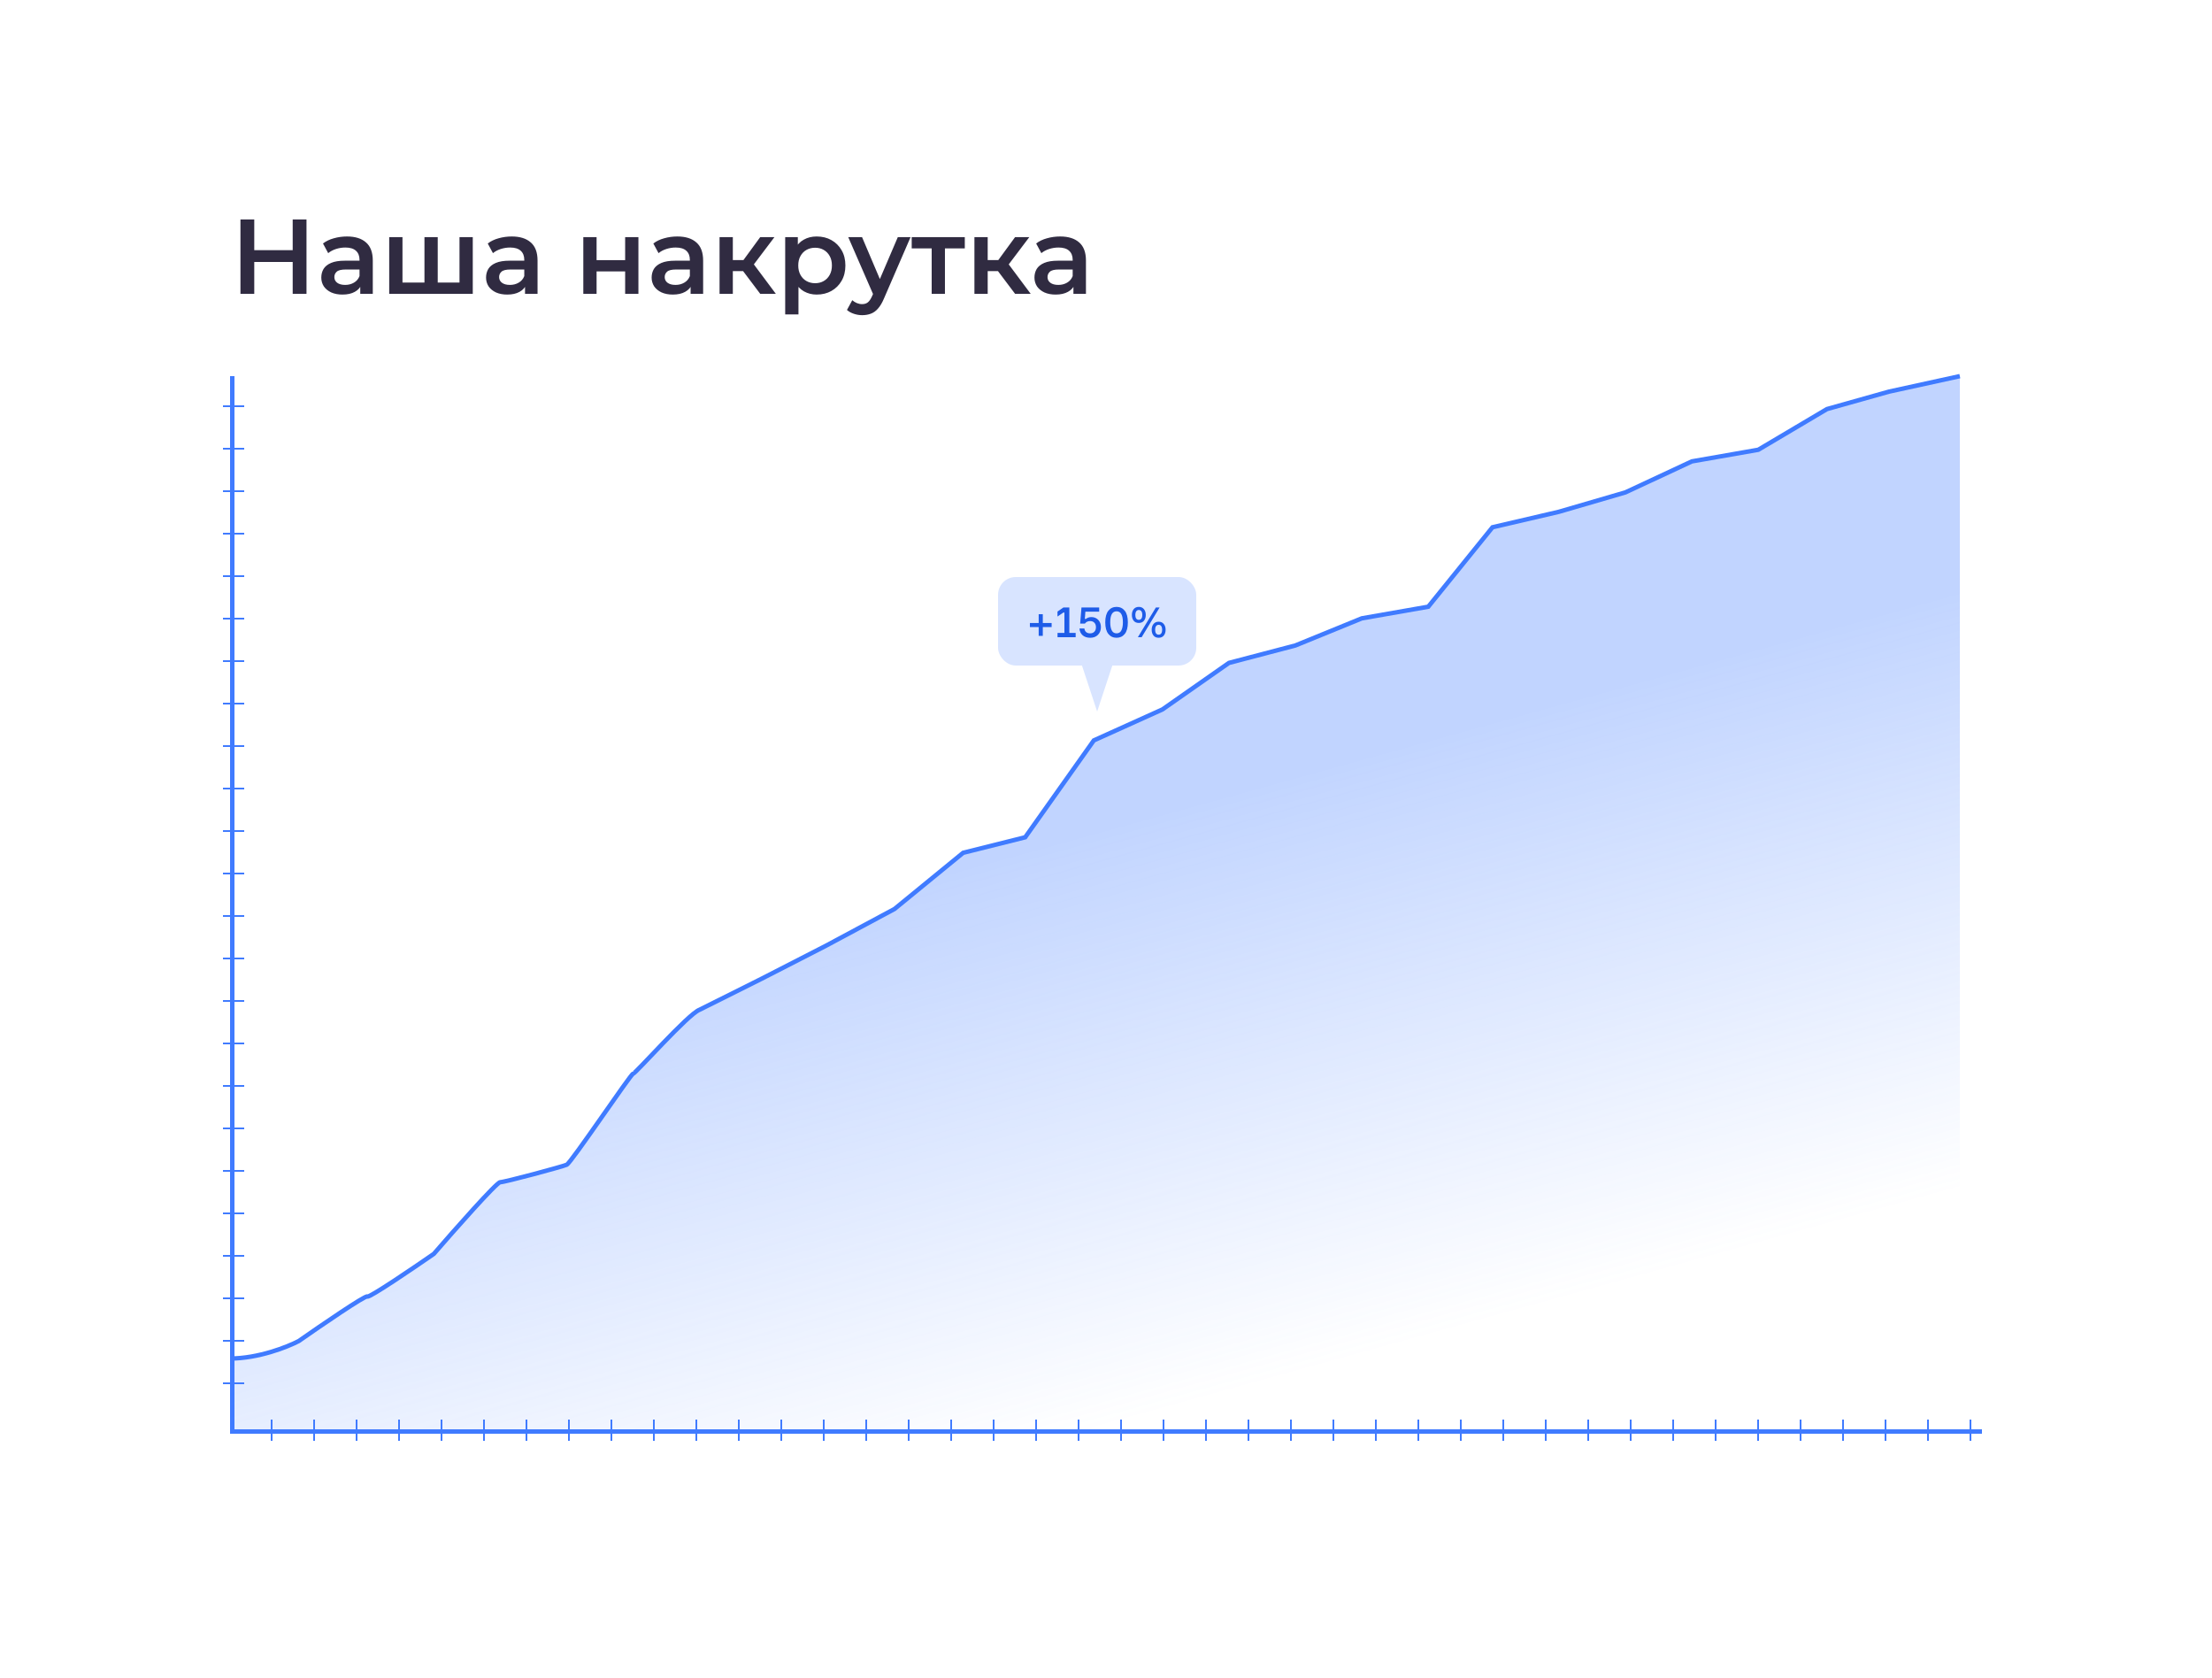 <svg width="625" height="474" viewBox="0 0 625 474" fill="none" xmlns="http://www.w3.org/2000/svg">
<g filter="url(#filter0_d_574_25266)">
<rect x="25" y="20" width="575" height="423.75" rx="25" fill="white"/>
</g>
<path d="M82.7 62H86.6V83H82.7V62ZM71.84 83H67.94V62H71.84V83ZM83 74H71.51V70.67H83V74ZM101.791 83V79.76L101.581 79.07V73.4C101.581 72.3 101.251 71.45 100.591 70.85C99.931 70.23 98.931 69.92 97.591 69.92C96.691 69.92 95.801 70.06 94.921 70.34C94.061 70.62 93.331 71.01 92.731 71.51L91.261 68.78C92.121 68.12 93.141 67.63 94.321 67.31C95.521 66.97 96.761 66.8 98.041 66.8C100.361 66.8 102.151 67.36 103.411 68.48C104.691 69.58 105.331 71.29 105.331 73.61V83H101.791ZM96.751 83.21C95.551 83.21 94.501 83.01 93.601 82.61C92.701 82.19 92.001 81.62 91.501 80.9C91.021 80.16 90.781 79.33 90.781 78.41C90.781 77.51 90.991 76.7 91.411 75.98C91.851 75.26 92.561 74.69 93.541 74.27C94.521 73.85 95.821 73.64 97.441 73.64H102.091V76.13H97.711C96.431 76.13 95.571 76.34 95.131 76.76C94.691 77.16 94.471 77.66 94.471 78.26C94.471 78.94 94.741 79.48 95.281 79.88C95.821 80.28 96.571 80.48 97.531 80.48C98.451 80.48 99.271 80.27 99.991 79.85C100.731 79.43 101.261 78.81 101.581 77.99L102.211 80.24C101.851 81.18 101.201 81.91 100.261 82.43C99.341 82.95 98.171 83.21 96.751 83.21ZM120.741 79.82L119.931 80.72V66.98H123.681V80.72L122.781 79.82H130.701L129.831 80.72V66.98H133.581V83H109.971V66.98H113.721V80.72L112.851 79.82H120.741ZM148.344 83V79.76L148.134 79.07V73.4C148.134 72.3 147.804 71.45 147.144 70.85C146.484 70.23 145.484 69.92 144.144 69.92C143.244 69.92 142.354 70.06 141.474 70.34C140.614 70.62 139.884 71.01 139.284 71.51L137.814 68.78C138.674 68.12 139.694 67.63 140.874 67.31C142.074 66.97 143.314 66.8 144.594 66.8C146.914 66.8 148.704 67.36 149.964 68.48C151.244 69.58 151.884 71.29 151.884 73.61V83H148.344ZM143.304 83.21C142.104 83.21 141.054 83.01 140.154 82.61C139.254 82.19 138.554 81.62 138.054 80.9C137.574 80.16 137.334 79.33 137.334 78.41C137.334 77.51 137.544 76.7 137.964 75.98C138.404 75.26 139.114 74.69 140.094 74.27C141.074 73.85 142.374 73.64 143.994 73.64H148.644V76.13H144.264C142.984 76.13 142.124 76.34 141.684 76.76C141.244 77.16 141.024 77.66 141.024 78.26C141.024 78.94 141.294 79.48 141.834 79.88C142.374 80.28 143.124 80.48 144.084 80.48C145.004 80.48 145.824 80.27 146.544 79.85C147.284 79.43 147.814 78.81 148.134 77.99L148.764 80.24C148.404 81.18 147.754 81.91 146.814 82.43C145.894 82.95 144.724 83.21 143.304 83.21ZM164.815 83V66.98H168.565V73.49H176.635V66.98H180.385V83H176.635V76.67H168.565V83H164.815ZM195.131 83V79.76L194.921 79.07V73.4C194.921 72.3 194.591 71.45 193.931 70.85C193.271 70.23 192.271 69.92 190.931 69.92C190.031 69.92 189.141 70.06 188.261 70.34C187.401 70.62 186.671 71.01 186.071 71.51L184.601 68.78C185.461 68.12 186.481 67.63 187.661 67.31C188.861 66.97 190.101 66.8 191.381 66.8C193.701 66.8 195.491 67.36 196.751 68.48C198.031 69.58 198.671 71.29 198.671 73.61V83H195.131ZM190.091 83.21C188.891 83.21 187.841 83.01 186.941 82.61C186.041 82.19 185.341 81.62 184.841 80.9C184.361 80.16 184.121 79.33 184.121 78.41C184.121 77.51 184.331 76.7 184.751 75.98C185.191 75.26 185.901 74.69 186.881 74.27C187.861 73.85 189.161 73.64 190.781 73.64H195.431V76.13H191.051C189.771 76.13 188.911 76.34 188.471 76.76C188.031 77.16 187.811 77.66 187.811 78.26C187.811 78.94 188.081 79.48 188.621 79.88C189.161 80.28 189.911 80.48 190.871 80.48C191.791 80.48 192.611 80.27 193.331 79.85C194.071 79.43 194.601 78.81 194.921 77.99L195.551 80.24C195.191 81.18 194.541 81.91 193.601 82.43C192.681 82.95 191.511 83.21 190.091 83.21ZM214.801 83L209.011 75.32L212.071 73.43L219.211 83H214.801ZM203.311 83V66.98H207.061V83H203.311ZM205.951 76.58V73.46H211.381V76.58H205.951ZM212.431 75.44L208.921 75.02L214.801 66.98H218.821L212.431 75.44ZM230.736 83.21C229.436 83.21 228.246 82.91 227.166 82.31C226.106 81.71 225.256 80.81 224.616 79.61C223.996 78.39 223.686 76.85 223.686 74.99C223.686 73.11 223.986 71.57 224.586 70.37C225.206 69.17 226.046 68.28 227.106 67.7C228.166 67.1 229.376 66.8 230.736 66.8C232.316 66.8 233.706 67.14 234.906 67.82C236.126 68.5 237.086 69.45 237.786 70.67C238.506 71.89 238.866 73.33 238.866 74.99C238.866 76.65 238.506 78.1 237.786 79.34C237.086 80.56 236.126 81.51 234.906 82.19C233.706 82.87 232.316 83.21 230.736 83.21ZM221.856 88.82V66.98H225.426V70.76L225.306 75.02L225.606 79.28V88.82H221.856ZM230.316 80C231.216 80 232.016 79.8 232.716 79.4C233.436 79 234.006 78.42 234.426 77.66C234.846 76.9 235.056 76.01 235.056 74.99C235.056 73.95 234.846 73.06 234.426 72.32C234.006 71.56 233.436 70.98 232.716 70.58C232.016 70.18 231.216 69.98 230.316 69.98C229.416 69.98 228.606 70.18 227.886 70.58C227.166 70.98 226.596 71.56 226.176 72.32C225.756 73.06 225.546 73.95 225.546 74.99C225.546 76.01 225.756 76.9 226.176 77.66C226.596 78.42 227.166 79 227.886 79.4C228.606 79.8 229.416 80 230.316 80ZM243.599 89.03C242.819 89.03 242.039 88.9 241.259 88.64C240.479 88.38 239.829 88.02 239.309 87.56L240.809 84.8C241.189 85.14 241.619 85.41 242.099 85.61C242.579 85.81 243.069 85.91 243.569 85.91C244.249 85.91 244.799 85.74 245.219 85.4C245.639 85.06 246.029 84.49 246.389 83.69L247.319 81.59L247.619 81.14L253.679 66.98H257.279L249.779 84.29C249.279 85.49 248.719 86.44 248.099 87.14C247.499 87.84 246.819 88.33 246.059 88.61C245.319 88.89 244.499 89.03 243.599 89.03ZM246.899 83.57L239.669 66.98H243.569L249.449 80.81L246.899 83.57ZM263.243 83V69.26L264.113 70.16H257.603V66.98H272.603V70.16H266.123L266.993 69.26V83H263.243ZM286.813 83L281.023 75.32L284.083 73.43L291.223 83H286.813ZM275.323 83V66.98H279.073V83H275.323ZM277.963 76.58V73.46H283.393V76.58H277.963ZM284.443 75.44L280.933 75.02L286.813 66.98H290.833L284.443 75.44ZM303.295 83V79.76L303.085 79.07V73.4C303.085 72.3 302.755 71.45 302.095 70.85C301.435 70.23 300.435 69.92 299.095 69.92C298.195 69.92 297.305 70.06 296.425 70.34C295.565 70.62 294.835 71.01 294.235 71.51L292.765 68.78C293.625 68.12 294.645 67.63 295.825 67.31C297.025 66.97 298.265 66.8 299.545 66.8C301.865 66.8 303.655 67.36 304.915 68.48C306.195 69.58 306.835 71.29 306.835 73.61V83H303.295ZM298.255 83.21C297.055 83.21 296.005 83.01 295.105 82.61C294.205 82.19 293.505 81.62 293.005 80.9C292.525 80.16 292.285 79.33 292.285 78.41C292.285 77.51 292.495 76.7 292.915 75.98C293.355 75.26 294.065 74.69 295.045 74.27C296.025 73.85 297.325 73.64 298.945 73.64H303.595V76.13H299.215C297.935 76.13 297.075 76.34 296.635 76.76C296.195 77.16 295.975 77.66 295.975 78.26C295.975 78.94 296.245 79.48 296.785 79.88C297.325 80.28 298.075 80.48 299.035 80.48C299.955 80.48 300.775 80.27 301.495 79.85C302.235 79.43 302.765 78.81 303.085 77.99L303.715 80.24C303.355 81.18 302.705 81.91 301.765 82.43C300.845 82.95 299.675 83.21 298.255 83.21Z" fill="#1A142D" fill-opacity="0.9"/>
<line x1="65.625" y1="106.25" x2="65.625" y2="403.75" stroke="#407BFF" stroke-width="1.25"/>
<line x1="560" y1="404.375" x2="65" y2="404.375" stroke="#407BFF" stroke-width="1.25"/>
<path d="M84.4 378.438C81.271 380.077 73.01 383.357 65 383.357V403.75H553.75V106.25L533.724 110.622L516.202 115.542L496.802 127.019L478.028 130.299L459.254 139.044L440.48 144.509L421.706 148.882L403.558 171.291L384.784 174.57L366.01 182.222L347.236 187.141L328.462 200.259L309.062 209.004L289.662 236.332L272.14 240.704L252.74 256.555L233.34 266.939L215.192 276.231L197.67 284.976C194.541 286.069 179.521 303.012 178.896 303.012C178.27 303.012 161.373 328.154 160.122 328.701C158.87 329.247 142.599 333.62 141.348 333.62C140.346 333.62 128.414 347.102 122.574 353.843C116.524 358.033 104.3 366.304 103.8 365.867C103.299 365.43 90.658 374.065 84.4 378.438Z" fill="url(#paint0_linear_574_25266)"/>
<path d="M65 383.75C73.01 383.75 81.271 380.466 84.4 378.824C90.658 374.445 103.299 365.797 103.8 366.235C104.3 366.673 116.524 358.39 122.574 354.194C128.414 347.443 140.346 333.942 141.348 333.942C142.599 333.942 158.87 329.564 160.122 329.016C161.373 328.469 178.27 303.291 178.896 303.291C179.521 303.291 194.541 286.324 197.67 285.229L215.192 276.472L233.34 267.167L252.74 256.768L272.14 240.895L289.662 236.516L309.062 209.149L328.462 200.392L347.236 187.256L366.01 182.33L384.784 174.667L403.558 171.383L421.706 148.942L440.48 144.564L459.254 139.09L478.028 130.333L496.802 127.049L516.202 115.555L533.724 110.629L553.75 106.25" stroke="#407BFF" stroke-width="1.25"/>
<line x1="63" y1="114.75" x2="69" y2="114.75" stroke="#407BFF" stroke-width="0.5"/>
<line x1="63" y1="126.75" x2="69" y2="126.75" stroke="#407BFF" stroke-width="0.5"/>
<line x1="63" y1="138.75" x2="69" y2="138.75" stroke="#407BFF" stroke-width="0.5"/>
<line x1="63" y1="150.75" x2="69" y2="150.75" stroke="#407BFF" stroke-width="0.5"/>
<line x1="63" y1="162.75" x2="69" y2="162.75" stroke="#407BFF" stroke-width="0.5"/>
<line x1="63" y1="174.75" x2="69" y2="174.75" stroke="#407BFF" stroke-width="0.5"/>
<line x1="63" y1="186.75" x2="69" y2="186.75" stroke="#407BFF" stroke-width="0.5"/>
<line x1="63" y1="198.75" x2="69" y2="198.75" stroke="#407BFF" stroke-width="0.5"/>
<line x1="63" y1="210.75" x2="69" y2="210.75" stroke="#407BFF" stroke-width="0.5"/>
<line x1="63" y1="222.75" x2="69" y2="222.75" stroke="#407BFF" stroke-width="0.5"/>
<line x1="63" y1="234.75" x2="69" y2="234.75" stroke="#407BFF" stroke-width="0.5"/>
<line x1="63" y1="246.75" x2="69" y2="246.75" stroke="#407BFF" stroke-width="0.5"/>
<line x1="63" y1="258.75" x2="69" y2="258.75" stroke="#407BFF" stroke-width="0.5"/>
<line x1="63" y1="270.75" x2="69" y2="270.75" stroke="#407BFF" stroke-width="0.5"/>
<line x1="63" y1="282.75" x2="69" y2="282.75" stroke="#407BFF" stroke-width="0.5"/>
<line x1="63" y1="294.75" x2="69" y2="294.75" stroke="#407BFF" stroke-width="0.5"/>
<line x1="63" y1="306.75" x2="69" y2="306.75" stroke="#407BFF" stroke-width="0.5"/>
<line x1="63" y1="318.75" x2="69" y2="318.75" stroke="#407BFF" stroke-width="0.5"/>
<line x1="63" y1="330.75" x2="69" y2="330.75" stroke="#407BFF" stroke-width="0.5"/>
<line x1="63" y1="342.75" x2="69" y2="342.75" stroke="#407BFF" stroke-width="0.5"/>
<line x1="63" y1="354.75" x2="69" y2="354.75" stroke="#407BFF" stroke-width="0.5"/>
<line x1="63" y1="366.75" x2="69" y2="366.75" stroke="#407BFF" stroke-width="0.5"/>
<line x1="63" y1="378.75" x2="69" y2="378.75" stroke="#407BFF" stroke-width="0.5"/>
<line x1="63" y1="390.75" x2="69" y2="390.75" stroke="#407BFF" stroke-width="0.5"/>
<line x1="76.75" y1="407" x2="76.75" y2="401" stroke="#407BFF" stroke-width="0.5"/>
<line x1="88.75" y1="407" x2="88.75" y2="401" stroke="#407BFF" stroke-width="0.5"/>
<line x1="100.75" y1="407" x2="100.75" y2="401" stroke="#407BFF" stroke-width="0.5"/>
<line x1="112.75" y1="407" x2="112.75" y2="401" stroke="#407BFF" stroke-width="0.5"/>
<line x1="124.75" y1="407" x2="124.75" y2="401" stroke="#407BFF" stroke-width="0.5"/>
<line x1="136.75" y1="407" x2="136.75" y2="401" stroke="#407BFF" stroke-width="0.5"/>
<line x1="148.75" y1="407" x2="148.75" y2="401" stroke="#407BFF" stroke-width="0.5"/>
<line x1="160.75" y1="407" x2="160.75" y2="401" stroke="#407BFF" stroke-width="0.5"/>
<line x1="172.75" y1="407" x2="172.75" y2="401" stroke="#407BFF" stroke-width="0.5"/>
<line x1="184.75" y1="407" x2="184.75" y2="401" stroke="#407BFF" stroke-width="0.5"/>
<line x1="196.75" y1="407" x2="196.75" y2="401" stroke="#407BFF" stroke-width="0.5"/>
<line x1="208.75" y1="407" x2="208.75" y2="401" stroke="#407BFF" stroke-width="0.5"/>
<line x1="220.75" y1="407" x2="220.75" y2="401" stroke="#407BFF" stroke-width="0.5"/>
<line x1="232.75" y1="407" x2="232.75" y2="401" stroke="#407BFF" stroke-width="0.5"/>
<line x1="244.75" y1="407" x2="244.75" y2="401" stroke="#407BFF" stroke-width="0.5"/>
<line x1="256.75" y1="407" x2="256.75" y2="401" stroke="#407BFF" stroke-width="0.5"/>
<line x1="268.75" y1="407" x2="268.75" y2="401" stroke="#407BFF" stroke-width="0.5"/>
<line x1="280.75" y1="407" x2="280.75" y2="401" stroke="#407BFF" stroke-width="0.5"/>
<line x1="292.75" y1="407" x2="292.75" y2="401" stroke="#407BFF" stroke-width="0.5"/>
<line x1="304.75" y1="407" x2="304.75" y2="401" stroke="#407BFF" stroke-width="0.5"/>
<line x1="316.75" y1="407" x2="316.75" y2="401" stroke="#407BFF" stroke-width="0.5"/>
<line x1="328.75" y1="407" x2="328.75" y2="401" stroke="#407BFF" stroke-width="0.5"/>
<line x1="340.75" y1="407" x2="340.75" y2="401" stroke="#407BFF" stroke-width="0.5"/>
<line x1="352.75" y1="407" x2="352.75" y2="401" stroke="#407BFF" stroke-width="0.5"/>
<line x1="364.75" y1="407" x2="364.75" y2="401" stroke="#407BFF" stroke-width="0.5"/>
<line x1="376.75" y1="407" x2="376.75" y2="401" stroke="#407BFF" stroke-width="0.5"/>
<line x1="388.75" y1="407" x2="388.75" y2="401" stroke="#407BFF" stroke-width="0.5"/>
<line x1="400.75" y1="407" x2="400.75" y2="401" stroke="#407BFF" stroke-width="0.5"/>
<line x1="412.75" y1="407" x2="412.75" y2="401" stroke="#407BFF" stroke-width="0.5"/>
<line x1="424.75" y1="407" x2="424.75" y2="401" stroke="#407BFF" stroke-width="0.5"/>
<line x1="436.75" y1="407" x2="436.75" y2="401" stroke="#407BFF" stroke-width="0.5"/>
<line x1="448.75" y1="407" x2="448.75" y2="401" stroke="#407BFF" stroke-width="0.5"/>
<line x1="460.75" y1="407" x2="460.75" y2="401" stroke="#407BFF" stroke-width="0.5"/>
<line x1="472.75" y1="407" x2="472.75" y2="401" stroke="#407BFF" stroke-width="0.5"/>
<line x1="484.75" y1="407" x2="484.75" y2="401" stroke="#407BFF" stroke-width="0.5"/>
<line x1="496.75" y1="407" x2="496.75" y2="401" stroke="#407BFF" stroke-width="0.5"/>
<line x1="508.75" y1="407" x2="508.75" y2="401" stroke="#407BFF" stroke-width="0.5"/>
<line x1="520.75" y1="407" x2="520.75" y2="401" stroke="#407BFF" stroke-width="0.5"/>
<line x1="532.75" y1="407" x2="532.75" y2="401" stroke="#407BFF" stroke-width="0.5"/>
<line x1="544.75" y1="407" x2="544.75" y2="401" stroke="#407BFF" stroke-width="0.5"/>
<line x1="556.75" y1="407" x2="556.75" y2="401" stroke="#407BFF" stroke-width="0.5"/>
<path d="M310 201L304.804 185.25L315.196 185.25L310 201Z" fill="#D8E4FF"/>
<rect x="282" y="163" width="56" height="25" rx="5" fill="#D8E4FF"/>
<path d="M293.48 175.98V173.496H294.644V175.98H297.14V177.132H294.644V179.616H293.48V177.132H290.996V175.98H293.48ZM298.805 180V178.776H300.749V173.028H300.461L298.793 174.156V172.752L300.473 171.6H302.141V178.776H303.929V180H298.805ZM308.364 174.312C309.156 174.312 309.804 174.576 310.308 175.104C310.812 175.632 311.064 176.308 311.064 177.132C311.064 178.036 310.784 178.768 310.224 179.328C309.672 179.88 308.952 180.156 308.064 180.156C307.144 180.156 306.416 179.916 305.88 179.436C305.344 178.948 305.052 178.316 305.004 177.54H306.396C306.452 177.988 306.62 178.328 306.9 178.56C307.18 178.792 307.552 178.908 308.016 178.908C308.52 178.908 308.92 178.752 309.216 178.44C309.512 178.128 309.66 177.704 309.66 177.168C309.66 176.64 309.512 176.22 309.216 175.908C308.92 175.596 308.528 175.44 308.04 175.44C307.376 175.44 306.876 175.676 306.54 176.148H305.196L305.568 171.6H310.572V172.788H306.672L306.516 174.84H306.804C307.244 174.488 307.764 174.312 308.364 174.312ZM313.168 172.524C313.752 171.796 314.524 171.432 315.484 171.432C316.444 171.432 317.216 171.796 317.8 172.524C318.384 173.252 318.676 174.344 318.676 175.8C318.676 177.256 318.384 178.348 317.8 179.076C317.216 179.796 316.444 180.156 315.484 180.156C314.524 180.156 313.752 179.796 313.168 179.076C312.584 178.348 312.292 177.256 312.292 175.8C312.292 174.344 312.584 173.252 313.168 172.524ZM314.116 178.056C314.396 178.624 314.852 178.908 315.484 178.908C316.116 178.908 316.572 178.624 316.852 178.056C317.132 177.488 317.272 176.736 317.272 175.8C317.272 173.72 316.676 172.68 315.484 172.68C314.292 172.68 313.696 173.72 313.696 175.8C313.696 176.736 313.836 177.488 314.116 178.056ZM322.573 180H321.505L326.593 171.6H327.649L322.573 180ZM320.317 172.08C320.661 171.648 321.145 171.432 321.769 171.432C322.393 171.432 322.877 171.648 323.221 172.08C323.565 172.504 323.737 173.044 323.737 173.7C323.737 174.372 323.565 174.92 323.221 175.344C322.877 175.76 322.393 175.968 321.769 175.968C321.137 175.968 320.653 175.76 320.317 175.344C319.981 174.92 319.813 174.372 319.813 173.7C319.813 173.044 319.981 172.504 320.317 172.08ZM321.025 174.72C321.193 174.968 321.441 175.092 321.769 175.092C322.097 175.092 322.345 174.968 322.513 174.72C322.681 174.464 322.765 174.124 322.765 173.7C322.765 173.276 322.681 172.94 322.513 172.692C322.345 172.436 322.097 172.308 321.769 172.308C321.449 172.308 321.205 172.436 321.037 172.692C320.869 172.94 320.785 173.276 320.785 173.7C320.785 174.124 320.865 174.464 321.025 174.72ZM325.921 176.268C326.265 175.836 326.749 175.62 327.373 175.62C327.997 175.62 328.481 175.836 328.825 176.268C329.169 176.692 329.341 177.232 329.341 177.888C329.341 178.56 329.169 179.108 328.825 179.532C328.481 179.948 327.997 180.156 327.373 180.156C326.749 180.156 326.265 179.948 325.921 179.532C325.577 179.108 325.405 178.56 325.405 177.888C325.405 177.232 325.577 176.692 325.921 176.268ZM326.629 178.908C326.797 179.156 327.045 179.28 327.373 179.28C327.701 179.28 327.949 179.156 328.117 178.908C328.285 178.652 328.369 178.312 328.369 177.888C328.369 177.472 328.285 177.136 328.117 176.88C327.949 176.624 327.701 176.496 327.373 176.496C327.045 176.496 326.797 176.624 326.629 176.88C326.461 177.128 326.377 177.464 326.377 177.888C326.377 178.312 326.461 178.652 326.629 178.908Z" fill="#1E5CE8"/>
<defs>
<filter id="filter0_d_574_25266" x="3.8147e-06" y="2.86102e-06" width="625" height="473.75" filterUnits="userSpaceOnUse" color-interpolation-filters="sRGB">
<feFlood flood-opacity="0" result="BackgroundImageFix"/>
<feColorMatrix in="SourceAlpha" type="matrix" values="0 0 0 0 0 0 0 0 0 0 0 0 0 0 0 0 0 0 127 0" result="hardAlpha"/>
<feOffset dy="5"/>
<feGaussianBlur stdDeviation="12.5"/>
<feComposite in2="hardAlpha" operator="out"/>
<feColorMatrix type="matrix" values="0 0 0 0 0.697 0 0 0 0 0.725 0 0 0 0 0.863 0 0 0 0.43 0"/>
<feBlend mode="normal" in2="BackgroundImageFix" result="effect1_dropShadow_574_25266"/>
<feBlend mode="normal" in="SourceGraphic" in2="effect1_dropShadow_574_25266" result="shape"/>
</filter>
<linearGradient id="paint0_linear_574_25266" x1="260.625" y1="249.002" x2="304.046" y2="405.403" gradientUnits="userSpaceOnUse">
<stop stop-color="#407BFF" stop-opacity="0.32"/>
<stop offset="1" stop-color="#407BFF" stop-opacity="0"/>
</linearGradient>
</defs>
</svg>
